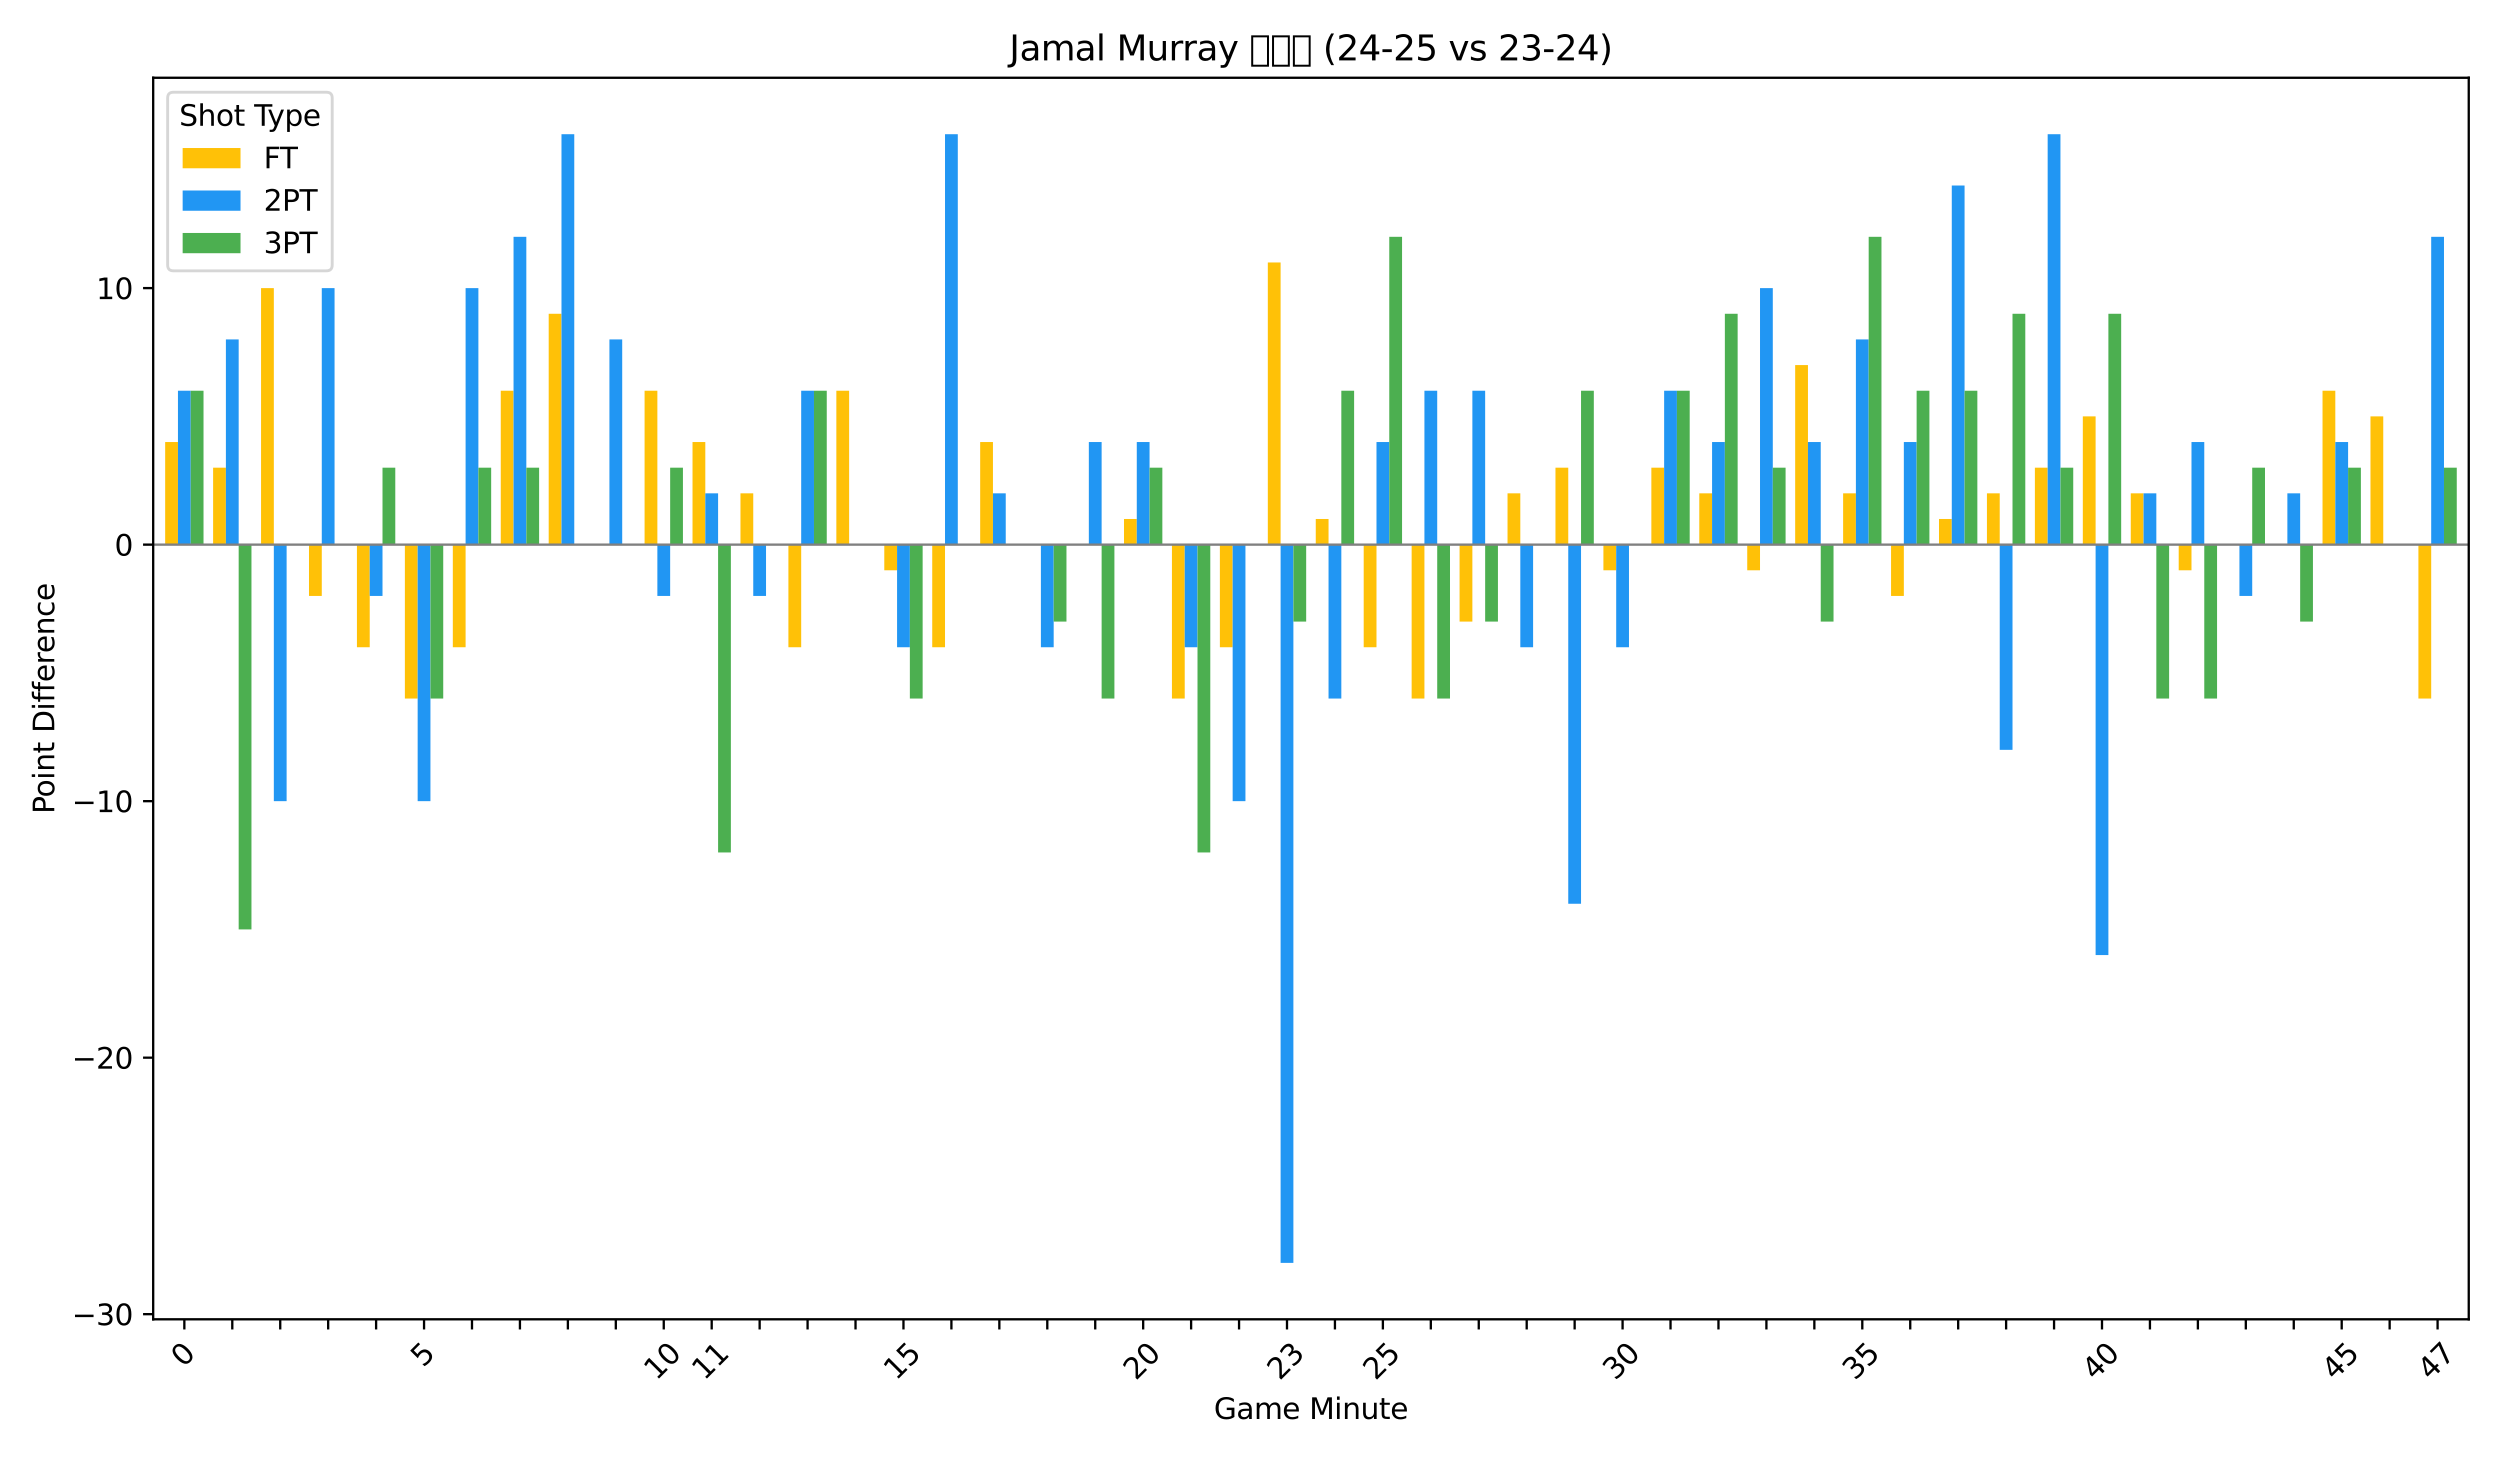 <?xml version="1.0" encoding="utf-8" standalone="no"?>
<!DOCTYPE svg PUBLIC "-//W3C//DTD SVG 1.1//EN"
  "http://www.w3.org/Graphics/SVG/1.1/DTD/svg11.dtd">
<svg xmlns:xlink="http://www.w3.org/1999/xlink" width="864pt" height="504pt" viewBox="0 0 864 504" xmlns="http://www.w3.org/2000/svg" version="1.1">
 <defs>
  <style type="text/css">*{stroke-linejoin: round; stroke-linecap: butt}</style>
 </defs>
 <g id="figure_1">
  <g id="patch_1">
   <path d="M 0 504 
L 864 504 
L 864 0 
L 0 0 
z
" style="fill: #ffffff"/>
  </g>
  <g id="axes_1">
   <g id="patch_2">
    <path d="M 52.94 455.956 
L 853.2 455.956 
L 853.2 26.88 
L 52.94 26.88 
z
" style="fill: #ffffff"/>
   </g>
   <g id="patch_3">
    <path d="M 57.082 188.227 
L 61.5 188.227 
L 61.5 152.766 
L 57.082 152.766 
z
" clip-path="url(#p5fe1ff2a68)" style="fill: #ffc107"/>
   </g>
   <g id="patch_4">
    <path d="M 73.651 188.227 
L 78.069 188.227 
L 78.069 161.631 
L 73.651 161.631 
z
" clip-path="url(#p5fe1ff2a68)" style="fill: #ffc107"/>
   </g>
   <g id="patch_5">
    <path d="M 90.219 188.227 
L 94.637 188.227 
L 94.637 99.575 
L 90.219 99.575 
z
" clip-path="url(#p5fe1ff2a68)" style="fill: #ffc107"/>
   </g>
   <g id="patch_6">
    <path d="M 106.788 188.227 
L 111.206 188.227 
L 111.206 205.957 
L 106.788 205.957 
z
" clip-path="url(#p5fe1ff2a68)" style="fill: #ffc107"/>
   </g>
   <g id="patch_7">
    <path d="M 123.356 188.227 
L 127.775 188.227 
L 127.775 223.687 
L 123.356 223.687 
z
" clip-path="url(#p5fe1ff2a68)" style="fill: #ffc107"/>
   </g>
   <g id="patch_8">
    <path d="M 139.925 188.227 
L 144.343 188.227 
L 144.343 241.418 
L 139.925 241.418 
z
" clip-path="url(#p5fe1ff2a68)" style="fill: #ffc107"/>
   </g>
   <g id="patch_9">
    <path d="M 156.493 188.227 
L 160.912 188.227 
L 160.912 223.687 
L 156.493 223.687 
z
" clip-path="url(#p5fe1ff2a68)" style="fill: #ffc107"/>
   </g>
   <g id="patch_10">
    <path d="M 173.062 188.227 
L 177.48 188.227 
L 177.48 135.035 
L 173.062 135.035 
z
" clip-path="url(#p5fe1ff2a68)" style="fill: #ffc107"/>
   </g>
   <g id="patch_11">
    <path d="M 189.63 188.227 
L 194.049 188.227 
L 194.049 108.44 
L 189.63 108.44 
z
" clip-path="url(#p5fe1ff2a68)" style="fill: #ffc107"/>
   </g>
   <g id="patch_12">
    <path d="M 206.199 188.227 
L 210.617 188.227 
L 210.617 188.227 
L 206.199 188.227 
z
" clip-path="url(#p5fe1ff2a68)" style="fill: #ffc107"/>
   </g>
   <g id="patch_13">
    <path d="M 222.767 188.227 
L 227.186 188.227 
L 227.186 135.035 
L 222.767 135.035 
z
" clip-path="url(#p5fe1ff2a68)" style="fill: #ffc107"/>
   </g>
   <g id="patch_14">
    <path d="M 239.336 188.227 
L 243.754 188.227 
L 243.754 152.766 
L 239.336 152.766 
z
" clip-path="url(#p5fe1ff2a68)" style="fill: #ffc107"/>
   </g>
   <g id="patch_15">
    <path d="M 255.904 188.227 
L 260.323 188.227 
L 260.323 170.496 
L 255.904 170.496 
z
" clip-path="url(#p5fe1ff2a68)" style="fill: #ffc107"/>
   </g>
   <g id="patch_16">
    <path d="M 272.473 188.227 
L 276.891 188.227 
L 276.891 223.687 
L 272.473 223.687 
z
" clip-path="url(#p5fe1ff2a68)" style="fill: #ffc107"/>
   </g>
   <g id="patch_17">
    <path d="M 289.042 188.227 
L 293.46 188.227 
L 293.46 135.035 
L 289.042 135.035 
z
" clip-path="url(#p5fe1ff2a68)" style="fill: #ffc107"/>
   </g>
   <g id="patch_18">
    <path d="M 305.61 188.227 
L 310.028 188.227 
L 310.028 197.092 
L 305.61 197.092 
z
" clip-path="url(#p5fe1ff2a68)" style="fill: #ffc107"/>
   </g>
   <g id="patch_19">
    <path d="M 322.179 188.227 
L 326.597 188.227 
L 326.597 223.687 
L 322.179 223.687 
z
" clip-path="url(#p5fe1ff2a68)" style="fill: #ffc107"/>
   </g>
   <g id="patch_20">
    <path d="M 338.747 188.227 
L 343.165 188.227 
L 343.165 152.766 
L 338.747 152.766 
z
" clip-path="url(#p5fe1ff2a68)" style="fill: #ffc107"/>
   </g>
   <g id="patch_21">
    <path d="M 355.316 188.227 
L 359.734 188.227 
L 359.734 188.227 
L 355.316 188.227 
z
" clip-path="url(#p5fe1ff2a68)" style="fill: #ffc107"/>
   </g>
   <g id="patch_22">
    <path d="M 371.884 188.227 
L 376.302 188.227 
L 376.302 188.227 
L 371.884 188.227 
z
" clip-path="url(#p5fe1ff2a68)" style="fill: #ffc107"/>
   </g>
   <g id="patch_23">
    <path d="M 388.453 188.227 
L 392.871 188.227 
L 392.871 179.361 
L 388.453 179.361 
z
" clip-path="url(#p5fe1ff2a68)" style="fill: #ffc107"/>
   </g>
   <g id="patch_24">
    <path d="M 405.021 188.227 
L 409.44 188.227 
L 409.44 241.418 
L 405.021 241.418 
z
" clip-path="url(#p5fe1ff2a68)" style="fill: #ffc107"/>
   </g>
   <g id="patch_25">
    <path d="M 421.59 188.227 
L 426.008 188.227 
L 426.008 223.687 
L 421.59 223.687 
z
" clip-path="url(#p5fe1ff2a68)" style="fill: #ffc107"/>
   </g>
   <g id="patch_26">
    <path d="M 438.158 188.227 
L 442.577 188.227 
L 442.577 90.709 
L 438.158 90.709 
z
" clip-path="url(#p5fe1ff2a68)" style="fill: #ffc107"/>
   </g>
   <g id="patch_27">
    <path d="M 454.727 188.227 
L 459.145 188.227 
L 459.145 179.361 
L 454.727 179.361 
z
" clip-path="url(#p5fe1ff2a68)" style="fill: #ffc107"/>
   </g>
   <g id="patch_28">
    <path d="M 471.295 188.227 
L 475.714 188.227 
L 475.714 223.687 
L 471.295 223.687 
z
" clip-path="url(#p5fe1ff2a68)" style="fill: #ffc107"/>
   </g>
   <g id="patch_29">
    <path d="M 487.864 188.227 
L 492.282 188.227 
L 492.282 241.418 
L 487.864 241.418 
z
" clip-path="url(#p5fe1ff2a68)" style="fill: #ffc107"/>
   </g>
   <g id="patch_30">
    <path d="M 504.432 188.227 
L 508.851 188.227 
L 508.851 214.822 
L 504.432 214.822 
z
" clip-path="url(#p5fe1ff2a68)" style="fill: #ffc107"/>
   </g>
   <g id="patch_31">
    <path d="M 521.001 188.227 
L 525.419 188.227 
L 525.419 170.496 
L 521.001 170.496 
z
" clip-path="url(#p5fe1ff2a68)" style="fill: #ffc107"/>
   </g>
   <g id="patch_32">
    <path d="M 537.57 188.227 
L 541.988 188.227 
L 541.988 161.631 
L 537.57 161.631 
z
" clip-path="url(#p5fe1ff2a68)" style="fill: #ffc107"/>
   </g>
   <g id="patch_33">
    <path d="M 554.138 188.227 
L 558.556 188.227 
L 558.556 197.092 
L 554.138 197.092 
z
" clip-path="url(#p5fe1ff2a68)" style="fill: #ffc107"/>
   </g>
   <g id="patch_34">
    <path d="M 570.707 188.227 
L 575.125 188.227 
L 575.125 161.631 
L 570.707 161.631 
z
" clip-path="url(#p5fe1ff2a68)" style="fill: #ffc107"/>
   </g>
   <g id="patch_35">
    <path d="M 587.275 188.227 
L 591.693 188.227 
L 591.693 170.496 
L 587.275 170.496 
z
" clip-path="url(#p5fe1ff2a68)" style="fill: #ffc107"/>
   </g>
   <g id="patch_36">
    <path d="M 603.844 188.227 
L 608.262 188.227 
L 608.262 197.092 
L 603.844 197.092 
z
" clip-path="url(#p5fe1ff2a68)" style="fill: #ffc107"/>
   </g>
   <g id="patch_37">
    <path d="M 620.412 188.227 
L 624.83 188.227 
L 624.83 126.17 
L 620.412 126.17 
z
" clip-path="url(#p5fe1ff2a68)" style="fill: #ffc107"/>
   </g>
   <g id="patch_38">
    <path d="M 636.981 188.227 
L 641.399 188.227 
L 641.399 170.496 
L 636.981 170.496 
z
" clip-path="url(#p5fe1ff2a68)" style="fill: #ffc107"/>
   </g>
   <g id="patch_39">
    <path d="M 653.549 188.227 
L 657.967 188.227 
L 657.967 205.957 
L 653.549 205.957 
z
" clip-path="url(#p5fe1ff2a68)" style="fill: #ffc107"/>
   </g>
   <g id="patch_40">
    <path d="M 670.118 188.227 
L 674.536 188.227 
L 674.536 179.361 
L 670.118 179.361 
z
" clip-path="url(#p5fe1ff2a68)" style="fill: #ffc107"/>
   </g>
   <g id="patch_41">
    <path d="M 686.686 188.227 
L 691.105 188.227 
L 691.105 170.496 
L 686.686 170.496 
z
" clip-path="url(#p5fe1ff2a68)" style="fill: #ffc107"/>
   </g>
   <g id="patch_42">
    <path d="M 703.255 188.227 
L 707.673 188.227 
L 707.673 161.631 
L 703.255 161.631 
z
" clip-path="url(#p5fe1ff2a68)" style="fill: #ffc107"/>
   </g>
   <g id="patch_43">
    <path d="M 719.823 188.227 
L 724.242 188.227 
L 724.242 143.901 
L 719.823 143.901 
z
" clip-path="url(#p5fe1ff2a68)" style="fill: #ffc107"/>
   </g>
   <g id="patch_44">
    <path d="M 736.392 188.227 
L 740.81 188.227 
L 740.81 170.496 
L 736.392 170.496 
z
" clip-path="url(#p5fe1ff2a68)" style="fill: #ffc107"/>
   </g>
   <g id="patch_45">
    <path d="M 752.96 188.227 
L 757.379 188.227 
L 757.379 197.092 
L 752.96 197.092 
z
" clip-path="url(#p5fe1ff2a68)" style="fill: #ffc107"/>
   </g>
   <g id="patch_46">
    <path d="M 769.529 188.227 
L 773.947 188.227 
L 773.947 188.227 
L 769.529 188.227 
z
" clip-path="url(#p5fe1ff2a68)" style="fill: #ffc107"/>
   </g>
   <g id="patch_47">
    <path d="M 786.097 188.227 
L 790.516 188.227 
L 790.516 188.227 
L 786.097 188.227 
z
" clip-path="url(#p5fe1ff2a68)" style="fill: #ffc107"/>
   </g>
   <g id="patch_48">
    <path d="M 802.666 188.227 
L 807.084 188.227 
L 807.084 135.035 
L 802.666 135.035 
z
" clip-path="url(#p5fe1ff2a68)" style="fill: #ffc107"/>
   </g>
   <g id="patch_49">
    <path d="M 819.235 188.227 
L 823.653 188.227 
L 823.653 143.901 
L 819.235 143.901 
z
" clip-path="url(#p5fe1ff2a68)" style="fill: #ffc107"/>
   </g>
   <g id="patch_50">
    <path d="M 835.803 188.227 
L 840.221 188.227 
L 840.221 241.418 
L 835.803 241.418 
z
" clip-path="url(#p5fe1ff2a68)" style="fill: #ffc107"/>
   </g>
   <g id="patch_51">
    <path d="M 61.5 188.227 
L 65.919 188.227 
L 65.919 135.035 
L 61.5 135.035 
z
" clip-path="url(#p5fe1ff2a68)" style="fill: #2196f3"/>
   </g>
   <g id="patch_52">
    <path d="M 78.069 188.227 
L 82.487 188.227 
L 82.487 117.305 
L 78.069 117.305 
z
" clip-path="url(#p5fe1ff2a68)" style="fill: #2196f3"/>
   </g>
   <g id="patch_53">
    <path d="M 94.637 188.227 
L 99.056 188.227 
L 99.056 276.879 
L 94.637 276.879 
z
" clip-path="url(#p5fe1ff2a68)" style="fill: #2196f3"/>
   </g>
   <g id="patch_54">
    <path d="M 111.206 188.227 
L 115.624 188.227 
L 115.624 99.575 
L 111.206 99.575 
z
" clip-path="url(#p5fe1ff2a68)" style="fill: #2196f3"/>
   </g>
   <g id="patch_55">
    <path d="M 127.775 188.227 
L 132.193 188.227 
L 132.193 205.957 
L 127.775 205.957 
z
" clip-path="url(#p5fe1ff2a68)" style="fill: #2196f3"/>
   </g>
   <g id="patch_56">
    <path d="M 144.343 188.227 
L 148.761 188.227 
L 148.761 276.879 
L 144.343 276.879 
z
" clip-path="url(#p5fe1ff2a68)" style="fill: #2196f3"/>
   </g>
   <g id="patch_57">
    <path d="M 160.912 188.227 
L 165.33 188.227 
L 165.33 99.575 
L 160.912 99.575 
z
" clip-path="url(#p5fe1ff2a68)" style="fill: #2196f3"/>
   </g>
   <g id="patch_58">
    <path d="M 177.48 188.227 
L 181.898 188.227 
L 181.898 81.844 
L 177.48 81.844 
z
" clip-path="url(#p5fe1ff2a68)" style="fill: #2196f3"/>
   </g>
   <g id="patch_59">
    <path d="M 194.049 188.227 
L 198.467 188.227 
L 198.467 46.383 
L 194.049 46.383 
z
" clip-path="url(#p5fe1ff2a68)" style="fill: #2196f3"/>
   </g>
   <g id="patch_60">
    <path d="M 210.617 188.227 
L 215.035 188.227 
L 215.035 117.305 
L 210.617 117.305 
z
" clip-path="url(#p5fe1ff2a68)" style="fill: #2196f3"/>
   </g>
   <g id="patch_61">
    <path d="M 227.186 188.227 
L 231.604 188.227 
L 231.604 205.957 
L 227.186 205.957 
z
" clip-path="url(#p5fe1ff2a68)" style="fill: #2196f3"/>
   </g>
   <g id="patch_62">
    <path d="M 243.754 188.227 
L 248.173 188.227 
L 248.173 170.496 
L 243.754 170.496 
z
" clip-path="url(#p5fe1ff2a68)" style="fill: #2196f3"/>
   </g>
   <g id="patch_63">
    <path d="M 260.323 188.227 
L 264.741 188.227 
L 264.741 205.957 
L 260.323 205.957 
z
" clip-path="url(#p5fe1ff2a68)" style="fill: #2196f3"/>
   </g>
   <g id="patch_64">
    <path d="M 276.891 188.227 
L 281.31 188.227 
L 281.31 135.035 
L 276.891 135.035 
z
" clip-path="url(#p5fe1ff2a68)" style="fill: #2196f3"/>
   </g>
   <g id="patch_65">
    <path d="M 293.46 188.227 
L 297.878 188.227 
L 297.878 188.227 
L 293.46 188.227 
z
" clip-path="url(#p5fe1ff2a68)" style="fill: #2196f3"/>
   </g>
   <g id="patch_66">
    <path d="M 310.028 188.227 
L 314.447 188.227 
L 314.447 223.687 
L 310.028 223.687 
z
" clip-path="url(#p5fe1ff2a68)" style="fill: #2196f3"/>
   </g>
   <g id="patch_67">
    <path d="M 326.597 188.227 
L 331.015 188.227 
L 331.015 46.383 
L 326.597 46.383 
z
" clip-path="url(#p5fe1ff2a68)" style="fill: #2196f3"/>
   </g>
   <g id="patch_68">
    <path d="M 343.165 188.227 
L 347.584 188.227 
L 347.584 170.496 
L 343.165 170.496 
z
" clip-path="url(#p5fe1ff2a68)" style="fill: #2196f3"/>
   </g>
   <g id="patch_69">
    <path d="M 359.734 188.227 
L 364.152 188.227 
L 364.152 223.687 
L 359.734 223.687 
z
" clip-path="url(#p5fe1ff2a68)" style="fill: #2196f3"/>
   </g>
   <g id="patch_70">
    <path d="M 376.302 188.227 
L 380.721 188.227 
L 380.721 152.766 
L 376.302 152.766 
z
" clip-path="url(#p5fe1ff2a68)" style="fill: #2196f3"/>
   </g>
   <g id="patch_71">
    <path d="M 392.871 188.227 
L 397.289 188.227 
L 397.289 152.766 
L 392.871 152.766 
z
" clip-path="url(#p5fe1ff2a68)" style="fill: #2196f3"/>
   </g>
   <g id="patch_72">
    <path d="M 409.44 188.227 
L 413.858 188.227 
L 413.858 223.687 
L 409.44 223.687 
z
" clip-path="url(#p5fe1ff2a68)" style="fill: #2196f3"/>
   </g>
   <g id="patch_73">
    <path d="M 426.008 188.227 
L 430.426 188.227 
L 430.426 276.879 
L 426.008 276.879 
z
" clip-path="url(#p5fe1ff2a68)" style="fill: #2196f3"/>
   </g>
   <g id="patch_74">
    <path d="M 442.577 188.227 
L 446.995 188.227 
L 446.995 436.452 
L 442.577 436.452 
z
" clip-path="url(#p5fe1ff2a68)" style="fill: #2196f3"/>
   </g>
   <g id="patch_75">
    <path d="M 459.145 188.227 
L 463.563 188.227 
L 463.563 241.418 
L 459.145 241.418 
z
" clip-path="url(#p5fe1ff2a68)" style="fill: #2196f3"/>
   </g>
   <g id="patch_76">
    <path d="M 475.714 188.227 
L 480.132 188.227 
L 480.132 152.766 
L 475.714 152.766 
z
" clip-path="url(#p5fe1ff2a68)" style="fill: #2196f3"/>
   </g>
   <g id="patch_77">
    <path d="M 492.282 188.227 
L 496.7 188.227 
L 496.7 135.035 
L 492.282 135.035 
z
" clip-path="url(#p5fe1ff2a68)" style="fill: #2196f3"/>
   </g>
   <g id="patch_78">
    <path d="M 508.851 188.227 
L 513.269 188.227 
L 513.269 135.035 
L 508.851 135.035 
z
" clip-path="url(#p5fe1ff2a68)" style="fill: #2196f3"/>
   </g>
   <g id="patch_79">
    <path d="M 525.419 188.227 
L 529.838 188.227 
L 529.838 223.687 
L 525.419 223.687 
z
" clip-path="url(#p5fe1ff2a68)" style="fill: #2196f3"/>
   </g>
   <g id="patch_80">
    <path d="M 541.988 188.227 
L 546.406 188.227 
L 546.406 312.339 
L 541.988 312.339 
z
" clip-path="url(#p5fe1ff2a68)" style="fill: #2196f3"/>
   </g>
   <g id="patch_81">
    <path d="M 558.556 188.227 
L 562.975 188.227 
L 562.975 223.687 
L 558.556 223.687 
z
" clip-path="url(#p5fe1ff2a68)" style="fill: #2196f3"/>
   </g>
   <g id="patch_82">
    <path d="M 575.125 188.227 
L 579.543 188.227 
L 579.543 135.035 
L 575.125 135.035 
z
" clip-path="url(#p5fe1ff2a68)" style="fill: #2196f3"/>
   </g>
   <g id="patch_83">
    <path d="M 591.693 188.227 
L 596.112 188.227 
L 596.112 152.766 
L 591.693 152.766 
z
" clip-path="url(#p5fe1ff2a68)" style="fill: #2196f3"/>
   </g>
   <g id="patch_84">
    <path d="M 608.262 188.227 
L 612.68 188.227 
L 612.68 99.575 
L 608.262 99.575 
z
" clip-path="url(#p5fe1ff2a68)" style="fill: #2196f3"/>
   </g>
   <g id="patch_85">
    <path d="M 624.83 188.227 
L 629.249 188.227 
L 629.249 152.766 
L 624.83 152.766 
z
" clip-path="url(#p5fe1ff2a68)" style="fill: #2196f3"/>
   </g>
   <g id="patch_86">
    <path d="M 641.399 188.227 
L 645.817 188.227 
L 645.817 117.305 
L 641.399 117.305 
z
" clip-path="url(#p5fe1ff2a68)" style="fill: #2196f3"/>
   </g>
   <g id="patch_87">
    <path d="M 657.967 188.227 
L 662.386 188.227 
L 662.386 152.766 
L 657.967 152.766 
z
" clip-path="url(#p5fe1ff2a68)" style="fill: #2196f3"/>
   </g>
   <g id="patch_88">
    <path d="M 674.536 188.227 
L 678.954 188.227 
L 678.954 64.114 
L 674.536 64.114 
z
" clip-path="url(#p5fe1ff2a68)" style="fill: #2196f3"/>
   </g>
   <g id="patch_89">
    <path d="M 691.105 188.227 
L 695.523 188.227 
L 695.523 259.148 
L 691.105 259.148 
z
" clip-path="url(#p5fe1ff2a68)" style="fill: #2196f3"/>
   </g>
   <g id="patch_90">
    <path d="M 707.673 188.227 
L 712.091 188.227 
L 712.091 46.383 
L 707.673 46.383 
z
" clip-path="url(#p5fe1ff2a68)" style="fill: #2196f3"/>
   </g>
   <g id="patch_91">
    <path d="M 724.242 188.227 
L 728.66 188.227 
L 728.66 330.07 
L 724.242 330.07 
z
" clip-path="url(#p5fe1ff2a68)" style="fill: #2196f3"/>
   </g>
   <g id="patch_92">
    <path d="M 740.81 188.227 
L 745.228 188.227 
L 745.228 170.496 
L 740.81 170.496 
z
" clip-path="url(#p5fe1ff2a68)" style="fill: #2196f3"/>
   </g>
   <g id="patch_93">
    <path d="M 757.379 188.227 
L 761.797 188.227 
L 761.797 152.766 
L 757.379 152.766 
z
" clip-path="url(#p5fe1ff2a68)" style="fill: #2196f3"/>
   </g>
   <g id="patch_94">
    <path d="M 773.947 188.227 
L 778.365 188.227 
L 778.365 205.957 
L 773.947 205.957 
z
" clip-path="url(#p5fe1ff2a68)" style="fill: #2196f3"/>
   </g>
   <g id="patch_95">
    <path d="M 790.516 188.227 
L 794.934 188.227 
L 794.934 170.496 
L 790.516 170.496 
z
" clip-path="url(#p5fe1ff2a68)" style="fill: #2196f3"/>
   </g>
   <g id="patch_96">
    <path d="M 807.084 188.227 
L 811.503 188.227 
L 811.503 152.766 
L 807.084 152.766 
z
" clip-path="url(#p5fe1ff2a68)" style="fill: #2196f3"/>
   </g>
   <g id="patch_97">
    <path d="M 823.653 188.227 
L 828.071 188.227 
L 828.071 188.227 
L 823.653 188.227 
z
" clip-path="url(#p5fe1ff2a68)" style="fill: #2196f3"/>
   </g>
   <g id="patch_98">
    <path d="M 840.221 188.227 
L 844.64 188.227 
L 844.64 81.844 
L 840.221 81.844 
z
" clip-path="url(#p5fe1ff2a68)" style="fill: #2196f3"/>
   </g>
   <g id="patch_99">
    <path d="M 65.919 188.227 
L 70.337 188.227 
L 70.337 135.035 
L 65.919 135.035 
z
" clip-path="url(#p5fe1ff2a68)" style="fill: #4caf50"/>
   </g>
   <g id="patch_100">
    <path d="M 82.487 188.227 
L 86.905 188.227 
L 86.905 321.205 
L 82.487 321.205 
z
" clip-path="url(#p5fe1ff2a68)" style="fill: #4caf50"/>
   </g>
   <g id="patch_101">
    <path d="M 99.056 188.227 
L 103.474 188.227 
L 103.474 188.227 
L 99.056 188.227 
z
" clip-path="url(#p5fe1ff2a68)" style="fill: #4caf50"/>
   </g>
   <g id="patch_102">
    <path d="M 115.624 188.227 
L 120.043 188.227 
L 120.043 188.227 
L 115.624 188.227 
z
" clip-path="url(#p5fe1ff2a68)" style="fill: #4caf50"/>
   </g>
   <g id="patch_103">
    <path d="M 132.193 188.227 
L 136.611 188.227 
L 136.611 161.631 
L 132.193 161.631 
z
" clip-path="url(#p5fe1ff2a68)" style="fill: #4caf50"/>
   </g>
   <g id="patch_104">
    <path d="M 148.761 188.227 
L 153.18 188.227 
L 153.18 241.418 
L 148.761 241.418 
z
" clip-path="url(#p5fe1ff2a68)" style="fill: #4caf50"/>
   </g>
   <g id="patch_105">
    <path d="M 165.33 188.227 
L 169.748 188.227 
L 169.748 161.631 
L 165.33 161.631 
z
" clip-path="url(#p5fe1ff2a68)" style="fill: #4caf50"/>
   </g>
   <g id="patch_106">
    <path d="M 181.898 188.227 
L 186.317 188.227 
L 186.317 161.631 
L 181.898 161.631 
z
" clip-path="url(#p5fe1ff2a68)" style="fill: #4caf50"/>
   </g>
   <g id="patch_107">
    <path d="M 198.467 188.227 
L 202.885 188.227 
L 202.885 188.227 
L 198.467 188.227 
z
" clip-path="url(#p5fe1ff2a68)" style="fill: #4caf50"/>
   </g>
   <g id="patch_108">
    <path d="M 215.035 188.227 
L 219.454 188.227 
L 219.454 188.227 
L 215.035 188.227 
z
" clip-path="url(#p5fe1ff2a68)" style="fill: #4caf50"/>
   </g>
   <g id="patch_109">
    <path d="M 231.604 188.227 
L 236.022 188.227 
L 236.022 161.631 
L 231.604 161.631 
z
" clip-path="url(#p5fe1ff2a68)" style="fill: #4caf50"/>
   </g>
   <g id="patch_110">
    <path d="M 248.173 188.227 
L 252.591 188.227 
L 252.591 294.609 
L 248.173 294.609 
z
" clip-path="url(#p5fe1ff2a68)" style="fill: #4caf50"/>
   </g>
   <g id="patch_111">
    <path d="M 264.741 188.227 
L 269.159 188.227 
L 269.159 188.227 
L 264.741 188.227 
z
" clip-path="url(#p5fe1ff2a68)" style="fill: #4caf50"/>
   </g>
   <g id="patch_112">
    <path d="M 281.31 188.227 
L 285.728 188.227 
L 285.728 135.035 
L 281.31 135.035 
z
" clip-path="url(#p5fe1ff2a68)" style="fill: #4caf50"/>
   </g>
   <g id="patch_113">
    <path d="M 297.878 188.227 
L 302.296 188.227 
L 302.296 188.227 
L 297.878 188.227 
z
" clip-path="url(#p5fe1ff2a68)" style="fill: #4caf50"/>
   </g>
   <g id="patch_114">
    <path d="M 314.447 188.227 
L 318.865 188.227 
L 318.865 241.418 
L 314.447 241.418 
z
" clip-path="url(#p5fe1ff2a68)" style="fill: #4caf50"/>
   </g>
   <g id="patch_115">
    <path d="M 331.015 188.227 
L 335.433 188.227 
L 335.433 188.227 
L 331.015 188.227 
z
" clip-path="url(#p5fe1ff2a68)" style="fill: #4caf50"/>
   </g>
   <g id="patch_116">
    <path d="M 347.584 188.227 
L 352.002 188.227 
L 352.002 188.227 
L 347.584 188.227 
z
" clip-path="url(#p5fe1ff2a68)" style="fill: #4caf50"/>
   </g>
   <g id="patch_117">
    <path d="M 364.152 188.227 
L 368.57 188.227 
L 368.57 214.822 
L 364.152 214.822 
z
" clip-path="url(#p5fe1ff2a68)" style="fill: #4caf50"/>
   </g>
   <g id="patch_118">
    <path d="M 380.721 188.227 
L 385.139 188.227 
L 385.139 241.418 
L 380.721 241.418 
z
" clip-path="url(#p5fe1ff2a68)" style="fill: #4caf50"/>
   </g>
   <g id="patch_119">
    <path d="M 397.289 188.227 
L 401.708 188.227 
L 401.708 161.631 
L 397.289 161.631 
z
" clip-path="url(#p5fe1ff2a68)" style="fill: #4caf50"/>
   </g>
   <g id="patch_120">
    <path d="M 413.858 188.227 
L 418.276 188.227 
L 418.276 294.609 
L 413.858 294.609 
z
" clip-path="url(#p5fe1ff2a68)" style="fill: #4caf50"/>
   </g>
   <g id="patch_121">
    <path d="M 430.426 188.227 
L 434.845 188.227 
L 434.845 188.227 
L 430.426 188.227 
z
" clip-path="url(#p5fe1ff2a68)" style="fill: #4caf50"/>
   </g>
   <g id="patch_122">
    <path d="M 446.995 188.227 
L 451.413 188.227 
L 451.413 214.822 
L 446.995 214.822 
z
" clip-path="url(#p5fe1ff2a68)" style="fill: #4caf50"/>
   </g>
   <g id="patch_123">
    <path d="M 463.563 188.227 
L 467.982 188.227 
L 467.982 135.035 
L 463.563 135.035 
z
" clip-path="url(#p5fe1ff2a68)" style="fill: #4caf50"/>
   </g>
   <g id="patch_124">
    <path d="M 480.132 188.227 
L 484.55 188.227 
L 484.55 81.844 
L 480.132 81.844 
z
" clip-path="url(#p5fe1ff2a68)" style="fill: #4caf50"/>
   </g>
   <g id="patch_125">
    <path d="M 496.7 188.227 
L 501.119 188.227 
L 501.119 241.418 
L 496.7 241.418 
z
" clip-path="url(#p5fe1ff2a68)" style="fill: #4caf50"/>
   </g>
   <g id="patch_126">
    <path d="M 513.269 188.227 
L 517.687 188.227 
L 517.687 214.822 
L 513.269 214.822 
z
" clip-path="url(#p5fe1ff2a68)" style="fill: #4caf50"/>
   </g>
   <g id="patch_127">
    <path d="M 529.838 188.227 
L 534.256 188.227 
L 534.256 188.227 
L 529.838 188.227 
z
" clip-path="url(#p5fe1ff2a68)" style="fill: #4caf50"/>
   </g>
   <g id="patch_128">
    <path d="M 546.406 188.227 
L 550.824 188.227 
L 550.824 135.035 
L 546.406 135.035 
z
" clip-path="url(#p5fe1ff2a68)" style="fill: #4caf50"/>
   </g>
   <g id="patch_129">
    <path d="M 562.975 188.227 
L 567.393 188.227 
L 567.393 188.227 
L 562.975 188.227 
z
" clip-path="url(#p5fe1ff2a68)" style="fill: #4caf50"/>
   </g>
   <g id="patch_130">
    <path d="M 579.543 188.227 
L 583.961 188.227 
L 583.961 135.035 
L 579.543 135.035 
z
" clip-path="url(#p5fe1ff2a68)" style="fill: #4caf50"/>
   </g>
   <g id="patch_131">
    <path d="M 596.112 188.227 
L 600.53 188.227 
L 600.53 108.44 
L 596.112 108.44 
z
" clip-path="url(#p5fe1ff2a68)" style="fill: #4caf50"/>
   </g>
   <g id="patch_132">
    <path d="M 612.68 188.227 
L 617.098 188.227 
L 617.098 161.631 
L 612.68 161.631 
z
" clip-path="url(#p5fe1ff2a68)" style="fill: #4caf50"/>
   </g>
   <g id="patch_133">
    <path d="M 629.249 188.227 
L 633.667 188.227 
L 633.667 214.822 
L 629.249 214.822 
z
" clip-path="url(#p5fe1ff2a68)" style="fill: #4caf50"/>
   </g>
   <g id="patch_134">
    <path d="M 645.817 188.227 
L 650.236 188.227 
L 650.236 81.844 
L 645.817 81.844 
z
" clip-path="url(#p5fe1ff2a68)" style="fill: #4caf50"/>
   </g>
   <g id="patch_135">
    <path d="M 662.386 188.227 
L 666.804 188.227 
L 666.804 135.035 
L 662.386 135.035 
z
" clip-path="url(#p5fe1ff2a68)" style="fill: #4caf50"/>
   </g>
   <g id="patch_136">
    <path d="M 678.954 188.227 
L 683.373 188.227 
L 683.373 135.035 
L 678.954 135.035 
z
" clip-path="url(#p5fe1ff2a68)" style="fill: #4caf50"/>
   </g>
   <g id="patch_137">
    <path d="M 695.523 188.227 
L 699.941 188.227 
L 699.941 108.44 
L 695.523 108.44 
z
" clip-path="url(#p5fe1ff2a68)" style="fill: #4caf50"/>
   </g>
   <g id="patch_138">
    <path d="M 712.091 188.227 
L 716.51 188.227 
L 716.51 161.631 
L 712.091 161.631 
z
" clip-path="url(#p5fe1ff2a68)" style="fill: #4caf50"/>
   </g>
   <g id="patch_139">
    <path d="M 728.66 188.227 
L 733.078 188.227 
L 733.078 108.44 
L 728.66 108.44 
z
" clip-path="url(#p5fe1ff2a68)" style="fill: #4caf50"/>
   </g>
   <g id="patch_140">
    <path d="M 745.228 188.227 
L 749.647 188.227 
L 749.647 241.418 
L 745.228 241.418 
z
" clip-path="url(#p5fe1ff2a68)" style="fill: #4caf50"/>
   </g>
   <g id="patch_141">
    <path d="M 761.797 188.227 
L 766.215 188.227 
L 766.215 241.418 
L 761.797 241.418 
z
" clip-path="url(#p5fe1ff2a68)" style="fill: #4caf50"/>
   </g>
   <g id="patch_142">
    <path d="M 778.365 188.227 
L 782.784 188.227 
L 782.784 161.631 
L 778.365 161.631 
z
" clip-path="url(#p5fe1ff2a68)" style="fill: #4caf50"/>
   </g>
   <g id="patch_143">
    <path d="M 794.934 188.227 
L 799.352 188.227 
L 799.352 214.822 
L 794.934 214.822 
z
" clip-path="url(#p5fe1ff2a68)" style="fill: #4caf50"/>
   </g>
   <g id="patch_144">
    <path d="M 811.503 188.227 
L 815.921 188.227 
L 815.921 161.631 
L 811.503 161.631 
z
" clip-path="url(#p5fe1ff2a68)" style="fill: #4caf50"/>
   </g>
   <g id="patch_145">
    <path d="M 828.071 188.227 
L 832.489 188.227 
L 832.489 188.227 
L 828.071 188.227 
z
" clip-path="url(#p5fe1ff2a68)" style="fill: #4caf50"/>
   </g>
   <g id="patch_146">
    <path d="M 844.64 188.227 
L 849.058 188.227 
L 849.058 161.631 
L 844.64 161.631 
z
" clip-path="url(#p5fe1ff2a68)" style="fill: #4caf50"/>
   </g>
   <g id="matplotlib.axis_1">
    <g id="xtick_1">
     <g id="line2d_1">
      <defs>
       <path id="mefd9495d64" d="M 0 0 
L 0 3.5 
" style="stroke: #000000; stroke-width: 0.8"/>
      </defs>
      <g>
       <use xlink:href="#mefd9495d64" x="63.71" y="455.956" style="stroke: #000000; stroke-width: 0.8"/>
      </g>
     </g>
     <g id="text_1">
      <!-- 0 -->
      <g transform="translate(63.411 472.827) rotate(-45) scale(0.1 -0.1)">
       <defs>
        <path id="DejaVuSans-30" d="M 2034 4250 
Q 1547 4250 1301 3770 
Q 1056 3291 1056 2328 
Q 1056 1369 1301 889 
Q 1547 409 2034 409 
Q 2525 409 2770 889 
Q 3016 1369 3016 2328 
Q 3016 3291 2770 3770 
Q 2525 4250 2034 4250 
z
M 2034 4750 
Q 2819 4750 3233 4129 
Q 3647 3509 3647 2328 
Q 3647 1150 3233 529 
Q 2819 -91 2034 -91 
Q 1250 -91 836 529 
Q 422 1150 422 2328 
Q 422 3509 836 4129 
Q 1250 4750 2034 4750 
z
" transform="scale(0.016)"/>
       </defs>
       <use xlink:href="#DejaVuSans-30"/>
      </g>
     </g>
    </g>
    <g id="xtick_2">
     <g id="line2d_2">
      <g>
       <use xlink:href="#mefd9495d64" x="80.278" y="455.956" style="stroke: #000000; stroke-width: 0.8"/>
      </g>
     </g>
    </g>
    <g id="xtick_3">
     <g id="line2d_3">
      <g>
       <use xlink:href="#mefd9495d64" x="96.847" y="455.956" style="stroke: #000000; stroke-width: 0.8"/>
      </g>
     </g>
    </g>
    <g id="xtick_4">
     <g id="line2d_4">
      <g>
       <use xlink:href="#mefd9495d64" x="113.415" y="455.956" style="stroke: #000000; stroke-width: 0.8"/>
      </g>
     </g>
    </g>
    <g id="xtick_5">
     <g id="line2d_5">
      <g>
       <use xlink:href="#mefd9495d64" x="129.984" y="455.956" style="stroke: #000000; stroke-width: 0.8"/>
      </g>
     </g>
    </g>
    <g id="xtick_6">
     <g id="line2d_6">
      <g>
       <use xlink:href="#mefd9495d64" x="146.552" y="455.956" style="stroke: #000000; stroke-width: 0.8"/>
      </g>
     </g>
     <g id="text_2">
      <!-- 5 -->
      <g transform="translate(146.254 472.827) rotate(-45) scale(0.1 -0.1)">
       <defs>
        <path id="DejaVuSans-35" d="M 691 4666 
L 3169 4666 
L 3169 4134 
L 1269 4134 
L 1269 2991 
Q 1406 3038 1543 3061 
Q 1681 3084 1819 3084 
Q 2600 3084 3056 2656 
Q 3513 2228 3513 1497 
Q 3513 744 3044 326 
Q 2575 -91 1722 -91 
Q 1428 -91 1123 -41 
Q 819 9 494 109 
L 494 744 
Q 775 591 1075 516 
Q 1375 441 1709 441 
Q 2250 441 2565 725 
Q 2881 1009 2881 1497 
Q 2881 1984 2565 2268 
Q 2250 2553 1709 2553 
Q 1456 2553 1204 2497 
Q 953 2441 691 2322 
L 691 4666 
z
" transform="scale(0.016)"/>
       </defs>
       <use xlink:href="#DejaVuSans-35"/>
      </g>
     </g>
    </g>
    <g id="xtick_7">
     <g id="line2d_7">
      <g>
       <use xlink:href="#mefd9495d64" x="163.121" y="455.956" style="stroke: #000000; stroke-width: 0.8"/>
      </g>
     </g>
    </g>
    <g id="xtick_8">
     <g id="line2d_8">
      <g>
       <use xlink:href="#mefd9495d64" x="179.689" y="455.956" style="stroke: #000000; stroke-width: 0.8"/>
      </g>
     </g>
    </g>
    <g id="xtick_9">
     <g id="line2d_9">
      <g>
       <use xlink:href="#mefd9495d64" x="196.258" y="455.956" style="stroke: #000000; stroke-width: 0.8"/>
      </g>
     </g>
    </g>
    <g id="xtick_10">
     <g id="line2d_10">
      <g>
       <use xlink:href="#mefd9495d64" x="212.826" y="455.956" style="stroke: #000000; stroke-width: 0.8"/>
      </g>
     </g>
    </g>
    <g id="xtick_11">
     <g id="line2d_11">
      <g>
       <use xlink:href="#mefd9495d64" x="229.395" y="455.956" style="stroke: #000000; stroke-width: 0.8"/>
      </g>
     </g>
     <g id="text_3">
      <!-- 10 -->
      <g transform="translate(226.847 477.326) rotate(-45) scale(0.1 -0.1)">
       <defs>
        <path id="DejaVuSans-31" d="M 794 531 
L 1825 531 
L 1825 4091 
L 703 3866 
L 703 4441 
L 1819 4666 
L 2450 4666 
L 2450 531 
L 3481 531 
L 3481 0 
L 794 0 
L 794 531 
z
" transform="scale(0.016)"/>
       </defs>
       <use xlink:href="#DejaVuSans-31"/>
       <use xlink:href="#DejaVuSans-30" transform="translate(63.623 0)"/>
      </g>
     </g>
    </g>
    <g id="xtick_12">
     <g id="line2d_12">
      <g>
       <use xlink:href="#mefd9495d64" x="245.963" y="455.956" style="stroke: #000000; stroke-width: 0.8"/>
      </g>
     </g>
     <g id="text_4">
      <!-- 11 -->
      <g transform="translate(243.416 477.326) rotate(-45) scale(0.1 -0.1)">
       <use xlink:href="#DejaVuSans-31"/>
       <use xlink:href="#DejaVuSans-31" transform="translate(63.623 0)"/>
      </g>
     </g>
    </g>
    <g id="xtick_13">
     <g id="line2d_13">
      <g>
       <use xlink:href="#mefd9495d64" x="262.532" y="455.956" style="stroke: #000000; stroke-width: 0.8"/>
      </g>
     </g>
    </g>
    <g id="xtick_14">
     <g id="line2d_14">
      <g>
       <use xlink:href="#mefd9495d64" x="279.1" y="455.956" style="stroke: #000000; stroke-width: 0.8"/>
      </g>
     </g>
    </g>
    <g id="xtick_15">
     <g id="line2d_15">
      <g>
       <use xlink:href="#mefd9495d64" x="295.669" y="455.956" style="stroke: #000000; stroke-width: 0.8"/>
      </g>
     </g>
    </g>
    <g id="xtick_16">
     <g id="line2d_16">
      <g>
       <use xlink:href="#mefd9495d64" x="312.237" y="455.956" style="stroke: #000000; stroke-width: 0.8"/>
      </g>
     </g>
     <g id="text_5">
      <!-- 15 -->
      <g transform="translate(309.69 477.326) rotate(-45) scale(0.1 -0.1)">
       <use xlink:href="#DejaVuSans-31"/>
       <use xlink:href="#DejaVuSans-35" transform="translate(63.623 0)"/>
      </g>
     </g>
    </g>
    <g id="xtick_17">
     <g id="line2d_17">
      <g>
       <use xlink:href="#mefd9495d64" x="328.806" y="455.956" style="stroke: #000000; stroke-width: 0.8"/>
      </g>
     </g>
    </g>
    <g id="xtick_18">
     <g id="line2d_18">
      <g>
       <use xlink:href="#mefd9495d64" x="345.375" y="455.956" style="stroke: #000000; stroke-width: 0.8"/>
      </g>
     </g>
    </g>
    <g id="xtick_19">
     <g id="line2d_19">
      <g>
       <use xlink:href="#mefd9495d64" x="361.943" y="455.956" style="stroke: #000000; stroke-width: 0.8"/>
      </g>
     </g>
    </g>
    <g id="xtick_20">
     <g id="line2d_20">
      <g>
       <use xlink:href="#mefd9495d64" x="378.512" y="455.956" style="stroke: #000000; stroke-width: 0.8"/>
      </g>
     </g>
    </g>
    <g id="xtick_21">
     <g id="line2d_21">
      <g>
       <use xlink:href="#mefd9495d64" x="395.08" y="455.956" style="stroke: #000000; stroke-width: 0.8"/>
      </g>
     </g>
     <g id="text_6">
      <!-- 20 -->
      <g transform="translate(392.532 477.326) rotate(-45) scale(0.1 -0.1)">
       <defs>
        <path id="DejaVuSans-32" d="M 1228 531 
L 3431 531 
L 3431 0 
L 469 0 
L 469 531 
Q 828 903 1448 1529 
Q 2069 2156 2228 2338 
Q 2531 2678 2651 2914 
Q 2772 3150 2772 3378 
Q 2772 3750 2511 3984 
Q 2250 4219 1831 4219 
Q 1534 4219 1204 4116 
Q 875 4013 500 3803 
L 500 4441 
Q 881 4594 1212 4672 
Q 1544 4750 1819 4750 
Q 2544 4750 2975 4387 
Q 3406 4025 3406 3419 
Q 3406 3131 3298 2873 
Q 3191 2616 2906 2266 
Q 2828 2175 2409 1742 
Q 1991 1309 1228 531 
z
" transform="scale(0.016)"/>
       </defs>
       <use xlink:href="#DejaVuSans-32"/>
       <use xlink:href="#DejaVuSans-30" transform="translate(63.623 0)"/>
      </g>
     </g>
    </g>
    <g id="xtick_22">
     <g id="line2d_22">
      <g>
       <use xlink:href="#mefd9495d64" x="411.649" y="455.956" style="stroke: #000000; stroke-width: 0.8"/>
      </g>
     </g>
    </g>
    <g id="xtick_23">
     <g id="line2d_23">
      <g>
       <use xlink:href="#mefd9495d64" x="428.217" y="455.956" style="stroke: #000000; stroke-width: 0.8"/>
      </g>
     </g>
    </g>
    <g id="xtick_24">
     <g id="line2d_24">
      <g>
       <use xlink:href="#mefd9495d64" x="444.786" y="455.956" style="stroke: #000000; stroke-width: 0.8"/>
      </g>
     </g>
     <g id="text_7">
      <!-- 23 -->
      <g transform="translate(442.238 477.326) rotate(-45) scale(0.1 -0.1)">
       <defs>
        <path id="DejaVuSans-33" d="M 2597 2516 
Q 3050 2419 3304 2112 
Q 3559 1806 3559 1356 
Q 3559 666 3084 287 
Q 2609 -91 1734 -91 
Q 1441 -91 1130 -33 
Q 819 25 488 141 
L 488 750 
Q 750 597 1062 519 
Q 1375 441 1716 441 
Q 2309 441 2620 675 
Q 2931 909 2931 1356 
Q 2931 1769 2642 2001 
Q 2353 2234 1838 2234 
L 1294 2234 
L 1294 2753 
L 1863 2753 
Q 2328 2753 2575 2939 
Q 2822 3125 2822 3475 
Q 2822 3834 2567 4026 
Q 2313 4219 1838 4219 
Q 1578 4219 1281 4162 
Q 984 4106 628 3988 
L 628 4550 
Q 988 4650 1302 4700 
Q 1616 4750 1894 4750 
Q 2613 4750 3031 4423 
Q 3450 4097 3450 3541 
Q 3450 3153 3228 2886 
Q 3006 2619 2597 2516 
z
" transform="scale(0.016)"/>
       </defs>
       <use xlink:href="#DejaVuSans-32"/>
       <use xlink:href="#DejaVuSans-33" transform="translate(63.623 0)"/>
      </g>
     </g>
    </g>
    <g id="xtick_25">
     <g id="line2d_25">
      <g>
       <use xlink:href="#mefd9495d64" x="461.354" y="455.956" style="stroke: #000000; stroke-width: 0.8"/>
      </g>
     </g>
    </g>
    <g id="xtick_26">
     <g id="line2d_26">
      <g>
       <use xlink:href="#mefd9495d64" x="477.923" y="455.956" style="stroke: #000000; stroke-width: 0.8"/>
      </g>
     </g>
     <g id="text_8">
      <!-- 25 -->
      <g transform="translate(475.375 477.326) rotate(-45) scale(0.1 -0.1)">
       <use xlink:href="#DejaVuSans-32"/>
       <use xlink:href="#DejaVuSans-35" transform="translate(63.623 0)"/>
      </g>
     </g>
    </g>
    <g id="xtick_27">
     <g id="line2d_27">
      <g>
       <use xlink:href="#mefd9495d64" x="494.491" y="455.956" style="stroke: #000000; stroke-width: 0.8"/>
      </g>
     </g>
    </g>
    <g id="xtick_28">
     <g id="line2d_28">
      <g>
       <use xlink:href="#mefd9495d64" x="511.06" y="455.956" style="stroke: #000000; stroke-width: 0.8"/>
      </g>
     </g>
    </g>
    <g id="xtick_29">
     <g id="line2d_29">
      <g>
       <use xlink:href="#mefd9495d64" x="527.628" y="455.956" style="stroke: #000000; stroke-width: 0.8"/>
      </g>
     </g>
    </g>
    <g id="xtick_30">
     <g id="line2d_30">
      <g>
       <use xlink:href="#mefd9495d64" x="544.197" y="455.956" style="stroke: #000000; stroke-width: 0.8"/>
      </g>
     </g>
    </g>
    <g id="xtick_31">
     <g id="line2d_31">
      <g>
       <use xlink:href="#mefd9495d64" x="560.765" y="455.956" style="stroke: #000000; stroke-width: 0.8"/>
      </g>
     </g>
     <g id="text_9">
      <!-- 30 -->
      <g transform="translate(558.218 477.326) rotate(-45) scale(0.1 -0.1)">
       <use xlink:href="#DejaVuSans-33"/>
       <use xlink:href="#DejaVuSans-30" transform="translate(63.623 0)"/>
      </g>
     </g>
    </g>
    <g id="xtick_32">
     <g id="line2d_32">
      <g>
       <use xlink:href="#mefd9495d64" x="577.334" y="455.956" style="stroke: #000000; stroke-width: 0.8"/>
      </g>
     </g>
    </g>
    <g id="xtick_33">
     <g id="line2d_33">
      <g>
       <use xlink:href="#mefd9495d64" x="593.903" y="455.956" style="stroke: #000000; stroke-width: 0.8"/>
      </g>
     </g>
    </g>
    <g id="xtick_34">
     <g id="line2d_34">
      <g>
       <use xlink:href="#mefd9495d64" x="610.471" y="455.956" style="stroke: #000000; stroke-width: 0.8"/>
      </g>
     </g>
    </g>
    <g id="xtick_35">
     <g id="line2d_35">
      <g>
       <use xlink:href="#mefd9495d64" x="627.04" y="455.956" style="stroke: #000000; stroke-width: 0.8"/>
      </g>
     </g>
    </g>
    <g id="xtick_36">
     <g id="line2d_36">
      <g>
       <use xlink:href="#mefd9495d64" x="643.608" y="455.956" style="stroke: #000000; stroke-width: 0.8"/>
      </g>
     </g>
     <g id="text_10">
      <!-- 35 -->
      <g transform="translate(641.06 477.326) rotate(-45) scale(0.1 -0.1)">
       <use xlink:href="#DejaVuSans-33"/>
       <use xlink:href="#DejaVuSans-35" transform="translate(63.623 0)"/>
      </g>
     </g>
    </g>
    <g id="xtick_37">
     <g id="line2d_37">
      <g>
       <use xlink:href="#mefd9495d64" x="660.177" y="455.956" style="stroke: #000000; stroke-width: 0.8"/>
      </g>
     </g>
    </g>
    <g id="xtick_38">
     <g id="line2d_38">
      <g>
       <use xlink:href="#mefd9495d64" x="676.745" y="455.956" style="stroke: #000000; stroke-width: 0.8"/>
      </g>
     </g>
    </g>
    <g id="xtick_39">
     <g id="line2d_39">
      <g>
       <use xlink:href="#mefd9495d64" x="693.314" y="455.956" style="stroke: #000000; stroke-width: 0.8"/>
      </g>
     </g>
    </g>
    <g id="xtick_40">
     <g id="line2d_40">
      <g>
       <use xlink:href="#mefd9495d64" x="709.882" y="455.956" style="stroke: #000000; stroke-width: 0.8"/>
      </g>
     </g>
    </g>
    <g id="xtick_41">
     <g id="line2d_41">
      <g>
       <use xlink:href="#mefd9495d64" x="726.451" y="455.956" style="stroke: #000000; stroke-width: 0.8"/>
      </g>
     </g>
     <g id="text_11">
      <!-- 40 -->
      <g transform="translate(723.903 477.326) rotate(-45) scale(0.1 -0.1)">
       <defs>
        <path id="DejaVuSans-34" d="M 2419 4116 
L 825 1625 
L 2419 1625 
L 2419 4116 
z
M 2253 4666 
L 3047 4666 
L 3047 1625 
L 3713 1625 
L 3713 1100 
L 3047 1100 
L 3047 0 
L 2419 0 
L 2419 1100 
L 313 1100 
L 313 1709 
L 2253 4666 
z
" transform="scale(0.016)"/>
       </defs>
       <use xlink:href="#DejaVuSans-34"/>
       <use xlink:href="#DejaVuSans-30" transform="translate(63.623 0)"/>
      </g>
     </g>
    </g>
    <g id="xtick_42">
     <g id="line2d_42">
      <g>
       <use xlink:href="#mefd9495d64" x="743.019" y="455.956" style="stroke: #000000; stroke-width: 0.8"/>
      </g>
     </g>
    </g>
    <g id="xtick_43">
     <g id="line2d_43">
      <g>
       <use xlink:href="#mefd9495d64" x="759.588" y="455.956" style="stroke: #000000; stroke-width: 0.8"/>
      </g>
     </g>
    </g>
    <g id="xtick_44">
     <g id="line2d_44">
      <g>
       <use xlink:href="#mefd9495d64" x="776.156" y="455.956" style="stroke: #000000; stroke-width: 0.8"/>
      </g>
     </g>
    </g>
    <g id="xtick_45">
     <g id="line2d_45">
      <g>
       <use xlink:href="#mefd9495d64" x="792.725" y="455.956" style="stroke: #000000; stroke-width: 0.8"/>
      </g>
     </g>
    </g>
    <g id="xtick_46">
     <g id="line2d_46">
      <g>
       <use xlink:href="#mefd9495d64" x="809.293" y="455.956" style="stroke: #000000; stroke-width: 0.8"/>
      </g>
     </g>
     <g id="text_12">
      <!-- 45 -->
      <g transform="translate(806.746 477.326) rotate(-45) scale(0.1 -0.1)">
       <use xlink:href="#DejaVuSans-34"/>
       <use xlink:href="#DejaVuSans-35" transform="translate(63.623 0)"/>
      </g>
     </g>
    </g>
    <g id="xtick_47">
     <g id="line2d_47">
      <g>
       <use xlink:href="#mefd9495d64" x="825.862" y="455.956" style="stroke: #000000; stroke-width: 0.8"/>
      </g>
     </g>
    </g>
    <g id="xtick_48">
     <g id="line2d_48">
      <g>
       <use xlink:href="#mefd9495d64" x="842.43" y="455.956" style="stroke: #000000; stroke-width: 0.8"/>
      </g>
     </g>
     <g id="text_13">
      <!-- 47 -->
      <g transform="translate(839.883 477.326) rotate(-45) scale(0.1 -0.1)">
       <defs>
        <path id="DejaVuSans-37" d="M 525 4666 
L 3525 4666 
L 3525 4397 
L 1831 0 
L 1172 0 
L 2766 4134 
L 525 4134 
L 525 4666 
z
" transform="scale(0.016)"/>
       </defs>
       <use xlink:href="#DejaVuSans-34"/>
       <use xlink:href="#DejaVuSans-37" transform="translate(63.623 0)"/>
      </g>
     </g>
    </g>
    <g id="text_14">
     <!-- Game Minute -->
     <g transform="translate(419.518 490.395) scale(0.1 -0.1)">
      <defs>
       <path id="DejaVuSans-47" d="M 3809 666 
L 3809 1919 
L 2778 1919 
L 2778 2438 
L 4434 2438 
L 4434 434 
Q 4069 175 3628 42 
Q 3188 -91 2688 -91 
Q 1594 -91 976 548 
Q 359 1188 359 2328 
Q 359 3472 976 4111 
Q 1594 4750 2688 4750 
Q 3144 4750 3555 4637 
Q 3966 4525 4313 4306 
L 4313 3634 
Q 3963 3931 3569 4081 
Q 3175 4231 2741 4231 
Q 1884 4231 1454 3753 
Q 1025 3275 1025 2328 
Q 1025 1384 1454 906 
Q 1884 428 2741 428 
Q 3075 428 3337 486 
Q 3600 544 3809 666 
z
" transform="scale(0.016)"/>
       <path id="DejaVuSans-61" d="M 2194 1759 
Q 1497 1759 1228 1600 
Q 959 1441 959 1056 
Q 959 750 1161 570 
Q 1363 391 1709 391 
Q 2188 391 2477 730 
Q 2766 1069 2766 1631 
L 2766 1759 
L 2194 1759 
z
M 3341 1997 
L 3341 0 
L 2766 0 
L 2766 531 
Q 2569 213 2275 61 
Q 1981 -91 1556 -91 
Q 1019 -91 701 211 
Q 384 513 384 1019 
Q 384 1609 779 1909 
Q 1175 2209 1959 2209 
L 2766 2209 
L 2766 2266 
Q 2766 2663 2505 2880 
Q 2244 3097 1772 3097 
Q 1472 3097 1187 3025 
Q 903 2953 641 2809 
L 641 3341 
Q 956 3463 1253 3523 
Q 1550 3584 1831 3584 
Q 2591 3584 2966 3190 
Q 3341 2797 3341 1997 
z
" transform="scale(0.016)"/>
       <path id="DejaVuSans-6d" d="M 3328 2828 
Q 3544 3216 3844 3400 
Q 4144 3584 4550 3584 
Q 5097 3584 5394 3201 
Q 5691 2819 5691 2113 
L 5691 0 
L 5113 0 
L 5113 2094 
Q 5113 2597 4934 2840 
Q 4756 3084 4391 3084 
Q 3944 3084 3684 2787 
Q 3425 2491 3425 1978 
L 3425 0 
L 2847 0 
L 2847 2094 
Q 2847 2600 2669 2842 
Q 2491 3084 2119 3084 
Q 1678 3084 1418 2786 
Q 1159 2488 1159 1978 
L 1159 0 
L 581 0 
L 581 3500 
L 1159 3500 
L 1159 2956 
Q 1356 3278 1631 3431 
Q 1906 3584 2284 3584 
Q 2666 3584 2933 3390 
Q 3200 3197 3328 2828 
z
" transform="scale(0.016)"/>
       <path id="DejaVuSans-65" d="M 3597 1894 
L 3597 1613 
L 953 1613 
Q 991 1019 1311 708 
Q 1631 397 2203 397 
Q 2534 397 2845 478 
Q 3156 559 3463 722 
L 3463 178 
Q 3153 47 2828 -22 
Q 2503 -91 2169 -91 
Q 1331 -91 842 396 
Q 353 884 353 1716 
Q 353 2575 817 3079 
Q 1281 3584 2069 3584 
Q 2775 3584 3186 3129 
Q 3597 2675 3597 1894 
z
M 3022 2063 
Q 3016 2534 2758 2815 
Q 2500 3097 2075 3097 
Q 1594 3097 1305 2825 
Q 1016 2553 972 2059 
L 3022 2063 
z
" transform="scale(0.016)"/>
       <path id="DejaVuSans-20" transform="scale(0.016)"/>
       <path id="DejaVuSans-4d" d="M 628 4666 
L 1569 4666 
L 2759 1491 
L 3956 4666 
L 4897 4666 
L 4897 0 
L 4281 0 
L 4281 4097 
L 3078 897 
L 2444 897 
L 1241 4097 
L 1241 0 
L 628 0 
L 628 4666 
z
" transform="scale(0.016)"/>
       <path id="DejaVuSans-69" d="M 603 3500 
L 1178 3500 
L 1178 0 
L 603 0 
L 603 3500 
z
M 603 4863 
L 1178 4863 
L 1178 4134 
L 603 4134 
L 603 4863 
z
" transform="scale(0.016)"/>
       <path id="DejaVuSans-6e" d="M 3513 2113 
L 3513 0 
L 2938 0 
L 2938 2094 
Q 2938 2591 2744 2837 
Q 2550 3084 2163 3084 
Q 1697 3084 1428 2787 
Q 1159 2491 1159 1978 
L 1159 0 
L 581 0 
L 581 3500 
L 1159 3500 
L 1159 2956 
Q 1366 3272 1645 3428 
Q 1925 3584 2291 3584 
Q 2894 3584 3203 3211 
Q 3513 2838 3513 2113 
z
" transform="scale(0.016)"/>
       <path id="DejaVuSans-75" d="M 544 1381 
L 544 3500 
L 1119 3500 
L 1119 1403 
Q 1119 906 1312 657 
Q 1506 409 1894 409 
Q 2359 409 2629 706 
Q 2900 1003 2900 1516 
L 2900 3500 
L 3475 3500 
L 3475 0 
L 2900 0 
L 2900 538 
Q 2691 219 2414 64 
Q 2138 -91 1772 -91 
Q 1169 -91 856 284 
Q 544 659 544 1381 
z
M 1991 3584 
L 1991 3584 
z
" transform="scale(0.016)"/>
       <path id="DejaVuSans-74" d="M 1172 4494 
L 1172 3500 
L 2356 3500 
L 2356 3053 
L 1172 3053 
L 1172 1153 
Q 1172 725 1289 603 
Q 1406 481 1766 481 
L 2356 481 
L 2356 0 
L 1766 0 
Q 1100 0 847 248 
Q 594 497 594 1153 
L 594 3053 
L 172 3053 
L 172 3500 
L 594 3500 
L 594 4494 
L 1172 4494 
z
" transform="scale(0.016)"/>
      </defs>
      <use xlink:href="#DejaVuSans-47"/>
      <use xlink:href="#DejaVuSans-61" transform="translate(77.49 0)"/>
      <use xlink:href="#DejaVuSans-6d" transform="translate(138.77 0)"/>
      <use xlink:href="#DejaVuSans-65" transform="translate(236.182 0)"/>
      <use xlink:href="#DejaVuSans-20" transform="translate(297.705 0)"/>
      <use xlink:href="#DejaVuSans-4d" transform="translate(329.492 0)"/>
      <use xlink:href="#DejaVuSans-69" transform="translate(415.771 0)"/>
      <use xlink:href="#DejaVuSans-6e" transform="translate(443.555 0)"/>
      <use xlink:href="#DejaVuSans-75" transform="translate(506.934 0)"/>
      <use xlink:href="#DejaVuSans-74" transform="translate(570.312 0)"/>
      <use xlink:href="#DejaVuSans-65" transform="translate(609.521 0)"/>
     </g>
    </g>
   </g>
   <g id="matplotlib.axis_2">
    <g id="ytick_1">
     <g id="line2d_49">
      <defs>
       <path id="m3ea414d391" d="M 0 0 
L -3.5 0 
" style="stroke: #000000; stroke-width: 0.8"/>
      </defs>
      <g>
       <use xlink:href="#m3ea414d391" x="52.94" y="454.183" style="stroke: #000000; stroke-width: 0.8"/>
      </g>
     </g>
     <g id="text_15">
      <!-- −30 -->
      <g transform="translate(24.835 457.982) scale(0.1 -0.1)">
       <defs>
        <path id="DejaVuSans-2212" d="M 678 2272 
L 4684 2272 
L 4684 1741 
L 678 1741 
L 678 2272 
z
" transform="scale(0.016)"/>
       </defs>
       <use xlink:href="#DejaVuSans-2212"/>
       <use xlink:href="#DejaVuSans-33" transform="translate(83.789 0)"/>
       <use xlink:href="#DejaVuSans-30" transform="translate(147.412 0)"/>
      </g>
     </g>
    </g>
    <g id="ytick_2">
     <g id="line2d_50">
      <g>
       <use xlink:href="#m3ea414d391" x="52.94" y="365.531" style="stroke: #000000; stroke-width: 0.8"/>
      </g>
     </g>
     <g id="text_16">
      <!-- −20 -->
      <g transform="translate(24.835 369.33) scale(0.1 -0.1)">
       <use xlink:href="#DejaVuSans-2212"/>
       <use xlink:href="#DejaVuSans-32" transform="translate(83.789 0)"/>
       <use xlink:href="#DejaVuSans-30" transform="translate(147.412 0)"/>
      </g>
     </g>
    </g>
    <g id="ytick_3">
     <g id="line2d_51">
      <g>
       <use xlink:href="#m3ea414d391" x="52.94" y="276.879" style="stroke: #000000; stroke-width: 0.8"/>
      </g>
     </g>
     <g id="text_17">
      <!-- −10 -->
      <g transform="translate(24.835 280.678) scale(0.1 -0.1)">
       <use xlink:href="#DejaVuSans-2212"/>
       <use xlink:href="#DejaVuSans-31" transform="translate(83.789 0)"/>
       <use xlink:href="#DejaVuSans-30" transform="translate(147.412 0)"/>
      </g>
     </g>
    </g>
    <g id="ytick_4">
     <g id="line2d_52">
      <g>
       <use xlink:href="#m3ea414d391" x="52.94" y="188.227" style="stroke: #000000; stroke-width: 0.8"/>
      </g>
     </g>
     <g id="text_18">
      <!-- 0 -->
      <g transform="translate(39.578 192.026) scale(0.1 -0.1)">
       <use xlink:href="#DejaVuSans-30"/>
      </g>
     </g>
    </g>
    <g id="ytick_5">
     <g id="line2d_53">
      <g>
       <use xlink:href="#m3ea414d391" x="52.94" y="99.575" style="stroke: #000000; stroke-width: 0.8"/>
      </g>
     </g>
     <g id="text_19">
      <!-- 10 -->
      <g transform="translate(33.215 103.374) scale(0.1 -0.1)">
       <use xlink:href="#DejaVuSans-31"/>
       <use xlink:href="#DejaVuSans-30" transform="translate(63.623 0)"/>
      </g>
     </g>
    </g>
    <g id="text_20">
     <!-- Point Difference -->
     <g transform="translate(18.756 281.268) rotate(-90) scale(0.1 -0.1)">
      <defs>
       <path id="DejaVuSans-50" d="M 1259 4147 
L 1259 2394 
L 2053 2394 
Q 2494 2394 2734 2622 
Q 2975 2850 2975 3272 
Q 2975 3691 2734 3919 
Q 2494 4147 2053 4147 
L 1259 4147 
z
M 628 4666 
L 2053 4666 
Q 2838 4666 3239 4311 
Q 3641 3956 3641 3272 
Q 3641 2581 3239 2228 
Q 2838 1875 2053 1875 
L 1259 1875 
L 1259 0 
L 628 0 
L 628 4666 
z
" transform="scale(0.016)"/>
       <path id="DejaVuSans-6f" d="M 1959 3097 
Q 1497 3097 1228 2736 
Q 959 2375 959 1747 
Q 959 1119 1226 758 
Q 1494 397 1959 397 
Q 2419 397 2687 759 
Q 2956 1122 2956 1747 
Q 2956 2369 2687 2733 
Q 2419 3097 1959 3097 
z
M 1959 3584 
Q 2709 3584 3137 3096 
Q 3566 2609 3566 1747 
Q 3566 888 3137 398 
Q 2709 -91 1959 -91 
Q 1206 -91 779 398 
Q 353 888 353 1747 
Q 353 2609 779 3096 
Q 1206 3584 1959 3584 
z
" transform="scale(0.016)"/>
       <path id="DejaVuSans-44" d="M 1259 4147 
L 1259 519 
L 2022 519 
Q 2988 519 3436 956 
Q 3884 1394 3884 2338 
Q 3884 3275 3436 3711 
Q 2988 4147 2022 4147 
L 1259 4147 
z
M 628 4666 
L 1925 4666 
Q 3281 4666 3915 4102 
Q 4550 3538 4550 2338 
Q 4550 1131 3912 565 
Q 3275 0 1925 0 
L 628 0 
L 628 4666 
z
" transform="scale(0.016)"/>
       <path id="DejaVuSans-66" d="M 2375 4863 
L 2375 4384 
L 1825 4384 
Q 1516 4384 1395 4259 
Q 1275 4134 1275 3809 
L 1275 3500 
L 2222 3500 
L 2222 3053 
L 1275 3053 
L 1275 0 
L 697 0 
L 697 3053 
L 147 3053 
L 147 3500 
L 697 3500 
L 697 3744 
Q 697 4328 969 4595 
Q 1241 4863 1831 4863 
L 2375 4863 
z
" transform="scale(0.016)"/>
       <path id="DejaVuSans-72" d="M 2631 2963 
Q 2534 3019 2420 3045 
Q 2306 3072 2169 3072 
Q 1681 3072 1420 2755 
Q 1159 2438 1159 1844 
L 1159 0 
L 581 0 
L 581 3500 
L 1159 3500 
L 1159 2956 
Q 1341 3275 1631 3429 
Q 1922 3584 2338 3584 
Q 2397 3584 2469 3576 
Q 2541 3569 2628 3553 
L 2631 2963 
z
" transform="scale(0.016)"/>
       <path id="DejaVuSans-63" d="M 3122 3366 
L 3122 2828 
Q 2878 2963 2633 3030 
Q 2388 3097 2138 3097 
Q 1578 3097 1268 2742 
Q 959 2388 959 1747 
Q 959 1106 1268 751 
Q 1578 397 2138 397 
Q 2388 397 2633 464 
Q 2878 531 3122 666 
L 3122 134 
Q 2881 22 2623 -34 
Q 2366 -91 2075 -91 
Q 1284 -91 818 406 
Q 353 903 353 1747 
Q 353 2603 823 3093 
Q 1294 3584 2113 3584 
Q 2378 3584 2631 3529 
Q 2884 3475 3122 3366 
z
" transform="scale(0.016)"/>
      </defs>
      <use xlink:href="#DejaVuSans-50"/>
      <use xlink:href="#DejaVuSans-6f" transform="translate(56.678 0)"/>
      <use xlink:href="#DejaVuSans-69" transform="translate(117.859 0)"/>
      <use xlink:href="#DejaVuSans-6e" transform="translate(145.643 0)"/>
      <use xlink:href="#DejaVuSans-74" transform="translate(209.021 0)"/>
      <use xlink:href="#DejaVuSans-20" transform="translate(248.23 0)"/>
      <use xlink:href="#DejaVuSans-44" transform="translate(280.018 0)"/>
      <use xlink:href="#DejaVuSans-69" transform="translate(357.02 0)"/>
      <use xlink:href="#DejaVuSans-66" transform="translate(384.803 0)"/>
      <use xlink:href="#DejaVuSans-66" transform="translate(420.008 0)"/>
      <use xlink:href="#DejaVuSans-65" transform="translate(455.213 0)"/>
      <use xlink:href="#DejaVuSans-72" transform="translate(516.736 0)"/>
      <use xlink:href="#DejaVuSans-65" transform="translate(555.6 0)"/>
      <use xlink:href="#DejaVuSans-6e" transform="translate(617.123 0)"/>
      <use xlink:href="#DejaVuSans-63" transform="translate(680.502 0)"/>
      <use xlink:href="#DejaVuSans-65" transform="translate(735.482 0)"/>
     </g>
    </g>
   </g>
   <g id="line2d_54">
    <path d="M 52.94 188.227 
L 853.2 188.227 
" clip-path="url(#p5fe1ff2a68)" style="fill: none; stroke: #808080; stroke-width: 0.8; stroke-linecap: square"/>
   </g>
   <g id="patch_147">
    <path d="M 52.94 455.956 
L 52.94 26.88 
" style="fill: none; stroke: #000000; stroke-width: 0.8; stroke-linejoin: miter; stroke-linecap: square"/>
   </g>
   <g id="patch_148">
    <path d="M 853.2 455.956 
L 853.2 26.88 
" style="fill: none; stroke: #000000; stroke-width: 0.8; stroke-linejoin: miter; stroke-linecap: square"/>
   </g>
   <g id="patch_149">
    <path d="M 52.94 455.956 
L 853.2 455.956 
" style="fill: none; stroke: #000000; stroke-width: 0.8; stroke-linejoin: miter; stroke-linecap: square"/>
   </g>
   <g id="patch_150">
    <path d="M 52.94 26.88 
L 853.2 26.88 
" style="fill: none; stroke: #000000; stroke-width: 0.8; stroke-linejoin: miter; stroke-linecap: square"/>
   </g>
   <g id="text_21">
    <!-- Jamal Murray 得点差 (24-25 vs 23-24) -->
    <g transform="translate(348.834 20.88) scale(0.12 -0.12)">
     <defs>
      <path id="DejaVuSans-4a" d="M 628 4666 
L 1259 4666 
L 1259 325 
Q 1259 -519 939 -900 
Q 619 -1281 -91 -1281 
L -331 -1281 
L -331 -750 
L -134 -750 
Q 284 -750 456 -515 
Q 628 -281 628 325 
L 628 4666 
z
" transform="scale(0.016)"/>
      <path id="DejaVuSans-6c" d="M 603 4863 
L 1178 4863 
L 1178 0 
L 603 0 
L 603 4863 
z
" transform="scale(0.016)"/>
      <path id="DejaVuSans-79" d="M 2059 -325 
Q 1816 -950 1584 -1140 
Q 1353 -1331 966 -1331 
L 506 -1331 
L 506 -850 
L 844 -850 
Q 1081 -850 1212 -737 
Q 1344 -625 1503 -206 
L 1606 56 
L 191 3500 
L 800 3500 
L 1894 763 
L 2988 3500 
L 3597 3500 
L 2059 -325 
z
" transform="scale(0.016)"/>
      <path id="DejaVuSans-5f97" d="M 319 -1131 
L 319 4513 
L 3519 4513 
L 3519 -1131 
L 319 -1131 
z
M 678 -775 
L 3163 -775 
L 3163 4153 
L 678 4153 
L 678 -775 
z
" transform="scale(0.016)"/>
      <path id="DejaVuSans-70b9" d="M 319 -1131 
L 319 4513 
L 3519 4513 
L 3519 -1131 
L 319 -1131 
z
M 678 -775 
L 3163 -775 
L 3163 4153 
L 678 4153 
L 678 -775 
z
" transform="scale(0.016)"/>
      <path id="DejaVuSans-5dee" d="M 319 -1131 
L 319 4513 
L 3519 4513 
L 3519 -1131 
L 319 -1131 
z
M 678 -775 
L 3163 -775 
L 3163 4153 
L 678 4153 
L 678 -775 
z
" transform="scale(0.016)"/>
      <path id="DejaVuSans-28" d="M 1984 4856 
Q 1566 4138 1362 3434 
Q 1159 2731 1159 2009 
Q 1159 1288 1364 580 
Q 1569 -128 1984 -844 
L 1484 -844 
Q 1016 -109 783 600 
Q 550 1309 550 2009 
Q 550 2706 781 3412 
Q 1013 4119 1484 4856 
L 1984 4856 
z
" transform="scale(0.016)"/>
      <path id="DejaVuSans-2d" d="M 313 2009 
L 1997 2009 
L 1997 1497 
L 313 1497 
L 313 2009 
z
" transform="scale(0.016)"/>
      <path id="DejaVuSans-76" d="M 191 3500 
L 800 3500 
L 1894 563 
L 2988 3500 
L 3597 3500 
L 2284 0 
L 1503 0 
L 191 3500 
z
" transform="scale(0.016)"/>
      <path id="DejaVuSans-73" d="M 2834 3397 
L 2834 2853 
Q 2591 2978 2328 3040 
Q 2066 3103 1784 3103 
Q 1356 3103 1142 2972 
Q 928 2841 928 2578 
Q 928 2378 1081 2264 
Q 1234 2150 1697 2047 
L 1894 2003 
Q 2506 1872 2764 1633 
Q 3022 1394 3022 966 
Q 3022 478 2636 193 
Q 2250 -91 1575 -91 
Q 1294 -91 989 -36 
Q 684 19 347 128 
L 347 722 
Q 666 556 975 473 
Q 1284 391 1588 391 
Q 1994 391 2212 530 
Q 2431 669 2431 922 
Q 2431 1156 2273 1281 
Q 2116 1406 1581 1522 
L 1381 1569 
Q 847 1681 609 1914 
Q 372 2147 372 2553 
Q 372 3047 722 3315 
Q 1072 3584 1716 3584 
Q 2034 3584 2315 3537 
Q 2597 3491 2834 3397 
z
" transform="scale(0.016)"/>
      <path id="DejaVuSans-29" d="M 513 4856 
L 1013 4856 
Q 1481 4119 1714 3412 
Q 1947 2706 1947 2009 
Q 1947 1309 1714 600 
Q 1481 -109 1013 -844 
L 513 -844 
Q 928 -128 1133 580 
Q 1338 1288 1338 2009 
Q 1338 2731 1133 3434 
Q 928 4138 513 4856 
z
" transform="scale(0.016)"/>
     </defs>
     <use xlink:href="#DejaVuSans-4a"/>
     <use xlink:href="#DejaVuSans-61" transform="translate(29.492 0)"/>
     <use xlink:href="#DejaVuSans-6d" transform="translate(90.771 0)"/>
     <use xlink:href="#DejaVuSans-61" transform="translate(188.184 0)"/>
     <use xlink:href="#DejaVuSans-6c" transform="translate(249.463 0)"/>
     <use xlink:href="#DejaVuSans-20" transform="translate(277.246 0)"/>
     <use xlink:href="#DejaVuSans-4d" transform="translate(309.033 0)"/>
     <use xlink:href="#DejaVuSans-75" transform="translate(395.312 0)"/>
     <use xlink:href="#DejaVuSans-72" transform="translate(458.691 0)"/>
     <use xlink:href="#DejaVuSans-72" transform="translate(498.055 0)"/>
     <use xlink:href="#DejaVuSans-61" transform="translate(539.168 0)"/>
     <use xlink:href="#DejaVuSans-79" transform="translate(600.447 0)"/>
     <use xlink:href="#DejaVuSans-20" transform="translate(659.627 0)"/>
     <use xlink:href="#DejaVuSans-5f97" transform="translate(691.414 0)"/>
     <use xlink:href="#DejaVuSans-70b9" transform="translate(751.424 0)"/>
     <use xlink:href="#DejaVuSans-5dee" transform="translate(811.434 0)"/>
     <use xlink:href="#DejaVuSans-20" transform="translate(871.443 0)"/>
     <use xlink:href="#DejaVuSans-28" transform="translate(903.23 0)"/>
     <use xlink:href="#DejaVuSans-32" transform="translate(942.244 0)"/>
     <use xlink:href="#DejaVuSans-34" transform="translate(1005.867 0)"/>
     <use xlink:href="#DejaVuSans-2d" transform="translate(1069.49 0)"/>
     <use xlink:href="#DejaVuSans-32" transform="translate(1105.574 0)"/>
     <use xlink:href="#DejaVuSans-35" transform="translate(1169.197 0)"/>
     <use xlink:href="#DejaVuSans-20" transform="translate(1232.82 0)"/>
     <use xlink:href="#DejaVuSans-76" transform="translate(1264.607 0)"/>
     <use xlink:href="#DejaVuSans-73" transform="translate(1323.787 0)"/>
     <use xlink:href="#DejaVuSans-20" transform="translate(1375.887 0)"/>
     <use xlink:href="#DejaVuSans-32" transform="translate(1407.674 0)"/>
     <use xlink:href="#DejaVuSans-33" transform="translate(1471.297 0)"/>
     <use xlink:href="#DejaVuSans-2d" transform="translate(1534.92 0)"/>
     <use xlink:href="#DejaVuSans-32" transform="translate(1571.004 0)"/>
     <use xlink:href="#DejaVuSans-34" transform="translate(1634.627 0)"/>
     <use xlink:href="#DejaVuSans-29" transform="translate(1698.25 0)"/>
    </g>
   </g>
   <g id="legend_1">
    <g id="patch_151">
     <path d="M 59.94 93.593 
L 112.809 93.593 
Q 114.809 93.593 114.809 91.593 
L 114.809 33.88 
Q 114.809 31.88 112.809 31.88 
L 59.94 31.88 
Q 57.94 31.88 57.94 33.88 
L 57.94 91.593 
Q 57.94 93.593 59.94 93.593 
z
" style="fill: #ffffff; opacity: 0.8; stroke: #cccccc; stroke-linejoin: miter"/>
    </g>
    <g id="text_22">
     <!-- Shot Type -->
     <g transform="translate(61.94 43.478) scale(0.1 -0.1)">
      <defs>
       <path id="DejaVuSans-53" d="M 3425 4513 
L 3425 3897 
Q 3066 4069 2747 4153 
Q 2428 4238 2131 4238 
Q 1616 4238 1336 4038 
Q 1056 3838 1056 3469 
Q 1056 3159 1242 3001 
Q 1428 2844 1947 2747 
L 2328 2669 
Q 3034 2534 3370 2195 
Q 3706 1856 3706 1288 
Q 3706 609 3251 259 
Q 2797 -91 1919 -91 
Q 1588 -91 1214 -16 
Q 841 59 441 206 
L 441 856 
Q 825 641 1194 531 
Q 1563 422 1919 422 
Q 2459 422 2753 634 
Q 3047 847 3047 1241 
Q 3047 1584 2836 1778 
Q 2625 1972 2144 2069 
L 1759 2144 
Q 1053 2284 737 2584 
Q 422 2884 422 3419 
Q 422 4038 858 4394 
Q 1294 4750 2059 4750 
Q 2388 4750 2728 4690 
Q 3069 4631 3425 4513 
z
" transform="scale(0.016)"/>
       <path id="DejaVuSans-68" d="M 3513 2113 
L 3513 0 
L 2938 0 
L 2938 2094 
Q 2938 2591 2744 2837 
Q 2550 3084 2163 3084 
Q 1697 3084 1428 2787 
Q 1159 2491 1159 1978 
L 1159 0 
L 581 0 
L 581 4863 
L 1159 4863 
L 1159 2956 
Q 1366 3272 1645 3428 
Q 1925 3584 2291 3584 
Q 2894 3584 3203 3211 
Q 3513 2838 3513 2113 
z
" transform="scale(0.016)"/>
       <path id="DejaVuSans-54" d="M -19 4666 
L 3928 4666 
L 3928 4134 
L 2272 4134 
L 2272 0 
L 1638 0 
L 1638 4134 
L -19 4134 
L -19 4666 
z
" transform="scale(0.016)"/>
       <path id="DejaVuSans-70" d="M 1159 525 
L 1159 -1331 
L 581 -1331 
L 581 3500 
L 1159 3500 
L 1159 2969 
Q 1341 3281 1617 3432 
Q 1894 3584 2278 3584 
Q 2916 3584 3314 3078 
Q 3713 2572 3713 1747 
Q 3713 922 3314 415 
Q 2916 -91 2278 -91 
Q 1894 -91 1617 61 
Q 1341 213 1159 525 
z
M 3116 1747 
Q 3116 2381 2855 2742 
Q 2594 3103 2138 3103 
Q 1681 3103 1420 2742 
Q 1159 2381 1159 1747 
Q 1159 1113 1420 752 
Q 1681 391 2138 391 
Q 2594 391 2855 752 
Q 3116 1113 3116 1747 
z
" transform="scale(0.016)"/>
      </defs>
      <use xlink:href="#DejaVuSans-53"/>
      <use xlink:href="#DejaVuSans-68" transform="translate(63.477 0)"/>
      <use xlink:href="#DejaVuSans-6f" transform="translate(126.855 0)"/>
      <use xlink:href="#DejaVuSans-74" transform="translate(188.037 0)"/>
      <use xlink:href="#DejaVuSans-20" transform="translate(227.246 0)"/>
      <use xlink:href="#DejaVuSans-54" transform="translate(259.033 0)"/>
      <use xlink:href="#DejaVuSans-79" transform="translate(304.492 0)"/>
      <use xlink:href="#DejaVuSans-70" transform="translate(363.672 0)"/>
      <use xlink:href="#DejaVuSans-65" transform="translate(427.148 0)"/>
     </g>
    </g>
    <g id="patch_152">
     <path d="M 63.124 58.157 
L 83.124 58.157 
L 83.124 51.157 
L 63.124 51.157 
z
" style="fill: #ffc107"/>
    </g>
    <g id="text_23">
     <!-- FT -->
     <g transform="translate(91.124 58.157) scale(0.1 -0.1)">
      <defs>
       <path id="DejaVuSans-46" d="M 628 4666 
L 3309 4666 
L 3309 4134 
L 1259 4134 
L 1259 2759 
L 3109 2759 
L 3109 2228 
L 1259 2228 
L 1259 0 
L 628 0 
L 628 4666 
z
" transform="scale(0.016)"/>
      </defs>
      <use xlink:href="#DejaVuSans-46"/>
      <use xlink:href="#DejaVuSans-54" transform="translate(55.77 0)"/>
     </g>
    </g>
    <g id="patch_153">
     <path d="M 63.124 72.835 
L 83.124 72.835 
L 83.124 65.835 
L 63.124 65.835 
z
" style="fill: #2196f3"/>
    </g>
    <g id="text_24">
     <!-- 2PT -->
     <g transform="translate(91.124 72.835) scale(0.1 -0.1)">
      <use xlink:href="#DejaVuSans-32"/>
      <use xlink:href="#DejaVuSans-50" transform="translate(63.623 0)"/>
      <use xlink:href="#DejaVuSans-54" transform="translate(123.926 0)"/>
     </g>
    </g>
    <g id="patch_154">
     <path d="M 63.124 87.513 
L 83.124 87.513 
L 83.124 80.513 
L 63.124 80.513 
z
" style="fill: #4caf50"/>
    </g>
    <g id="text_25">
     <!-- 3PT -->
     <g transform="translate(91.124 87.513) scale(0.1 -0.1)">
      <use xlink:href="#DejaVuSans-33"/>
      <use xlink:href="#DejaVuSans-50" transform="translate(63.623 0)"/>
      <use xlink:href="#DejaVuSans-54" transform="translate(123.926 0)"/>
     </g>
    </g>
   </g>
  </g>
 </g>
 <defs>
  <clipPath id="p5fe1ff2a68">
   <rect x="52.94" y="26.88" width="800.26" height="429.076"/>
  </clipPath>
 </defs>
</svg>
